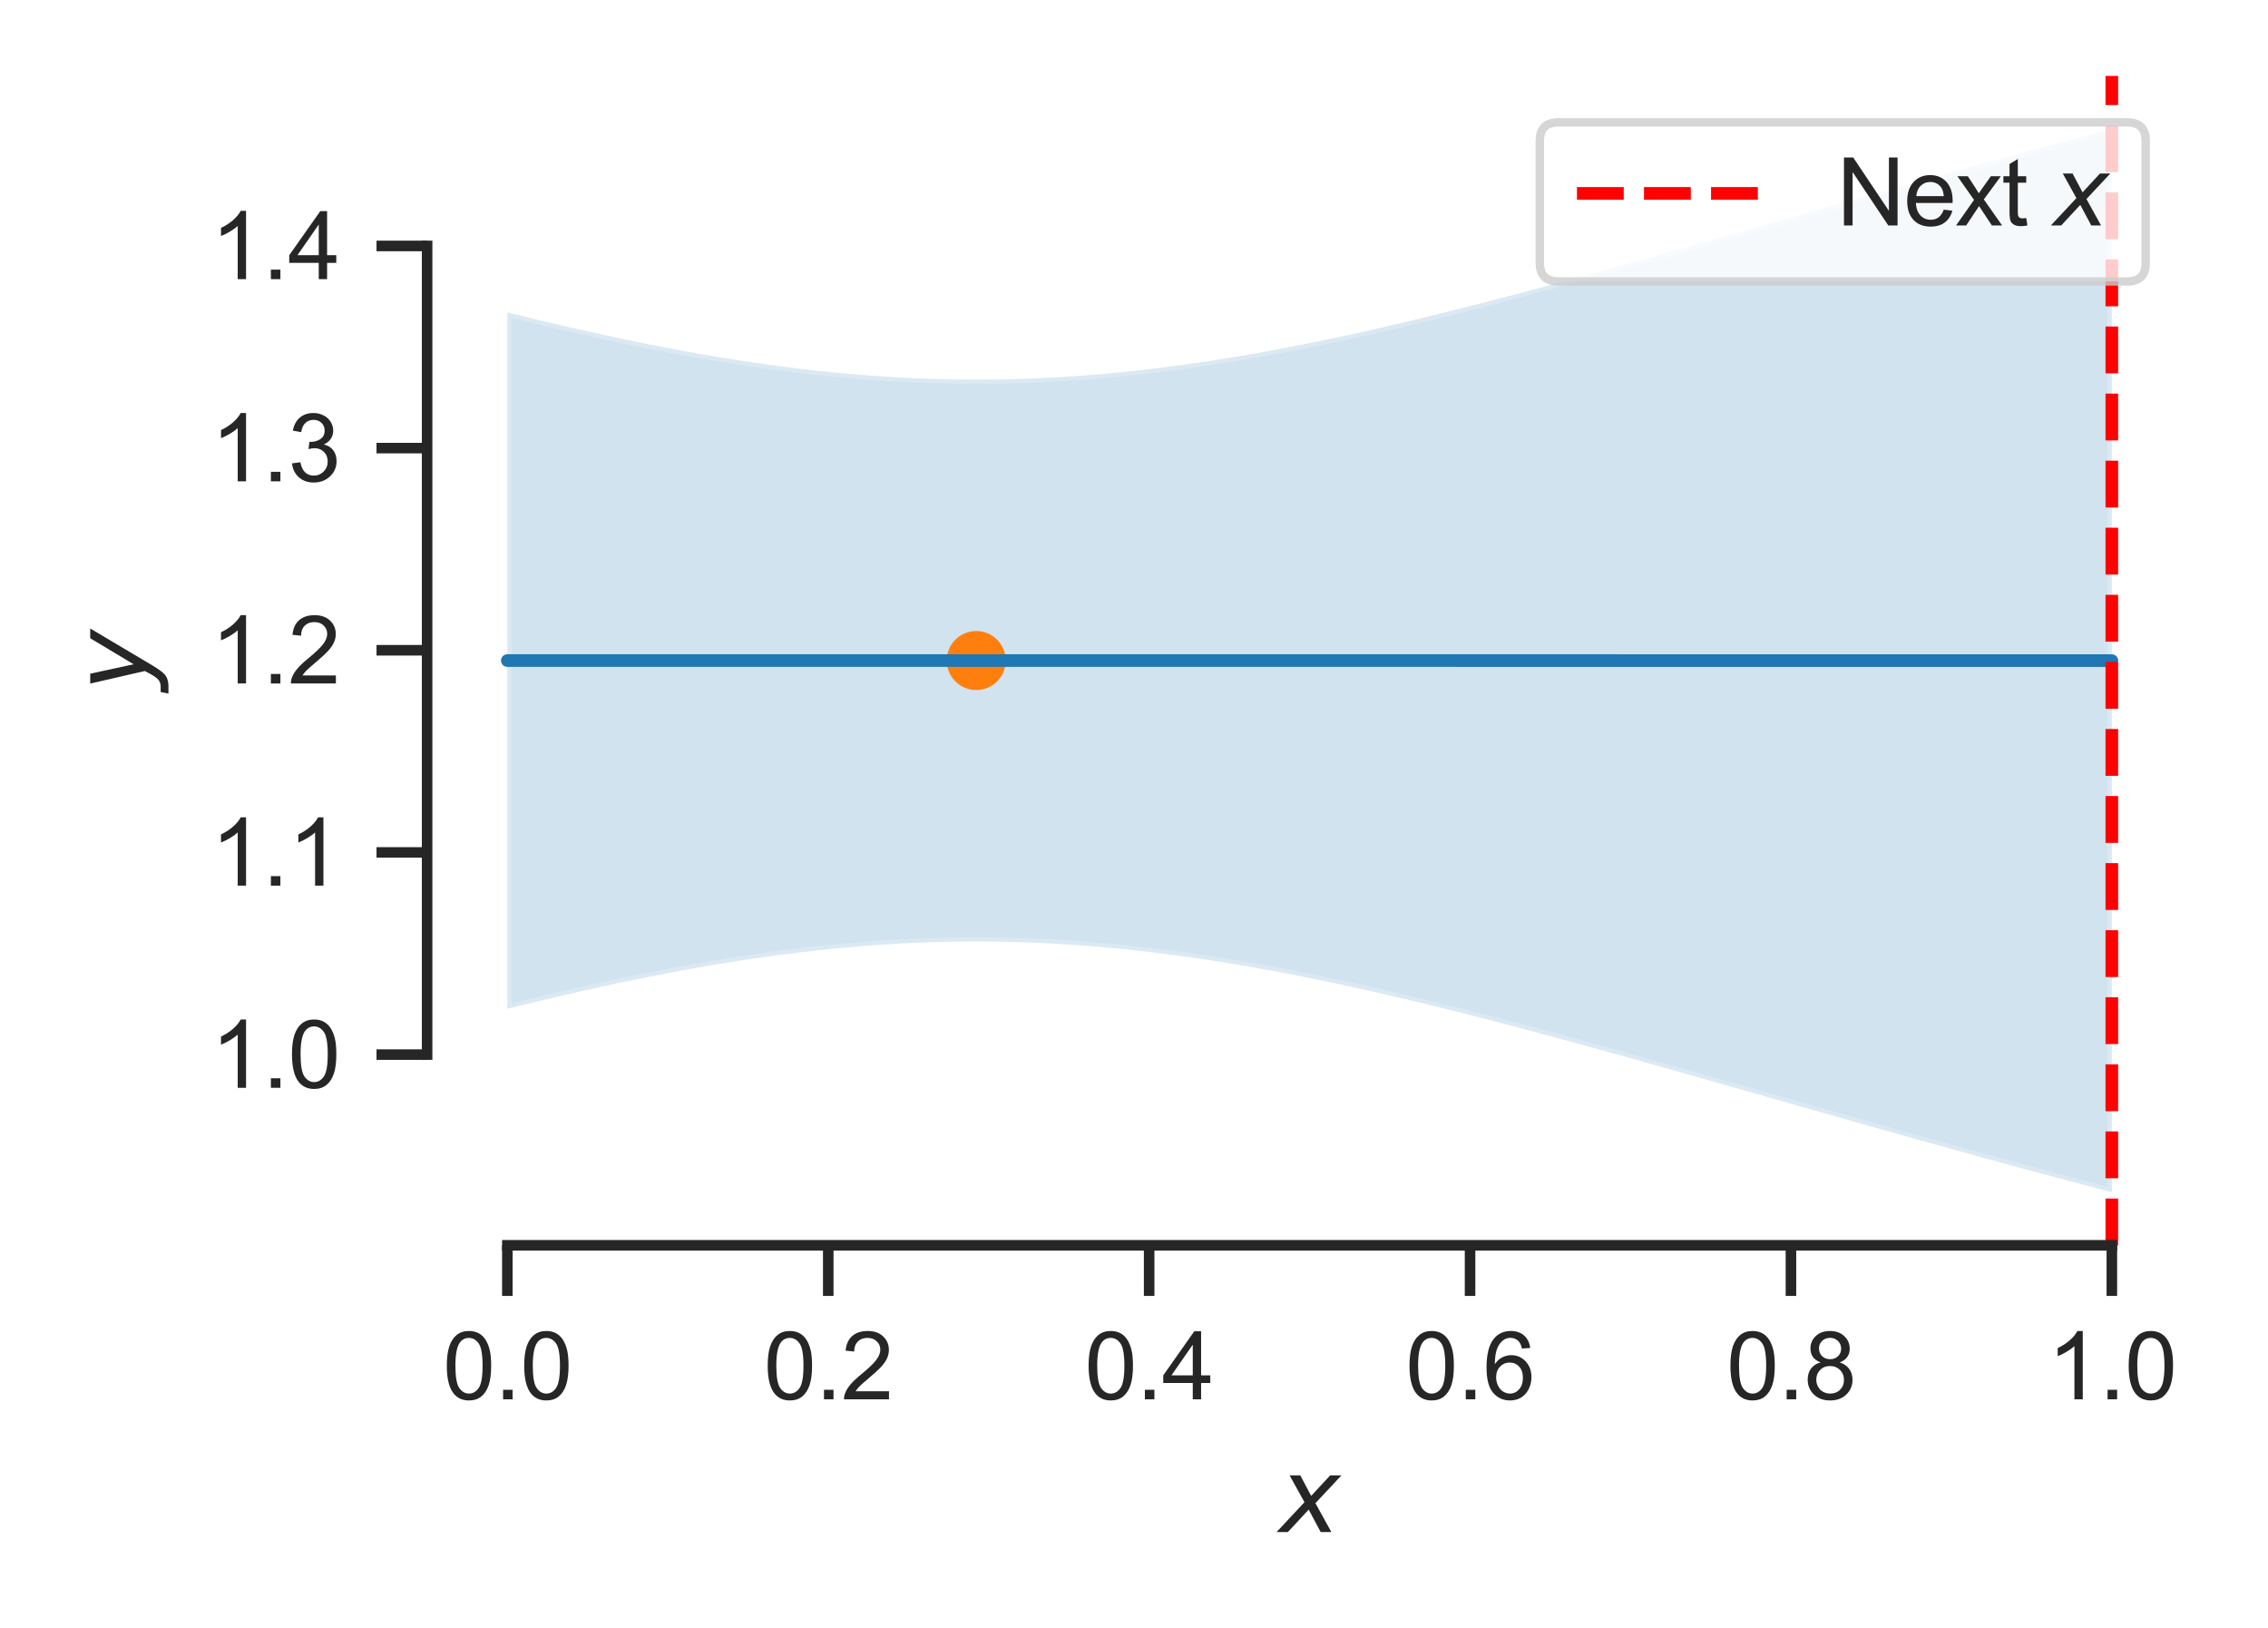 <?xml version="1.0" encoding="utf-8" standalone="no"?>
<!DOCTYPE svg PUBLIC "-//W3C//DTD SVG 1.1//EN"
  "http://www.w3.org/Graphics/SVG/1.1/DTD/svg11.dtd">
<svg xmlns:xlink="http://www.w3.org/1999/xlink" width="215.112pt" height="154.407pt" viewBox="0 0 215.112 154.407" xmlns="http://www.w3.org/2000/svg" version="1.1">
 <defs>
  <style type="text/css">*{stroke-linejoin: round; stroke-linecap: butt}</style>
 </defs>
 <g id="figure_1">
  <g id="patch_1">
   <path d="M 0 154.407 
L 215.112 154.407 
L 215.112 0 
L 0 0 
z
" style="fill: #ffffff"/>
  </g>
  <g id="axes_1">
   <g id="patch_2">
    <path d="M 40.511 118.08 
L 207.911 118.08 
L 207.911 7.2 
L 40.511 7.2 
z
" style="fill: #ffffff"/>
   </g>
   <g id="matplotlib.axis_1">
    <g id="xtick_1">
     <g id="line2d_1">
      <defs>
       <path id="m073d9b9911" d="M 0 0 
L 0 4.8 
" style="stroke: #262626"/>
      </defs>
      <g>
       <use xlink:href="#m073d9b9911" x="48.121" y="118.08" style="fill: #262626; stroke: #262626"/>
      </g>
     </g>
     <g id="text_1">
      <!-- 0.0 -->
      <g style="fill: #262626" transform="translate(42.005 132.679) scale(0.088 -0.088)">
       <defs>
        <path id="ArialMT-30" d="M 266 2259 
Q 266 3072 433 3567 
Q 600 4063 929 4331 
Q 1259 4600 1759 4600 
Q 2128 4600 2406 4451 
Q 2684 4303 2865 4023 
Q 3047 3744 3150 3342 
Q 3253 2941 3253 2259 
Q 3253 1453 3087 958 
Q 2922 463 2592 192 
Q 2263 -78 1759 -78 
Q 1097 -78 719 397 
Q 266 969 266 2259 
z
M 844 2259 
Q 844 1131 1108 757 
Q 1372 384 1759 384 
Q 2147 384 2411 759 
Q 2675 1134 2675 2259 
Q 2675 3391 2411 3762 
Q 2147 4134 1753 4134 
Q 1366 4134 1134 3806 
Q 844 3388 844 2259 
z
" transform="scale(0.016)"/>
        <path id="ArialMT-2e" d="M 581 0 
L 581 641 
L 1222 641 
L 1222 0 
L 581 0 
z
" transform="scale(0.016)"/>
       </defs>
       <use xlink:href="#ArialMT-30"/>
       <use xlink:href="#ArialMT-2e" x="55.615"/>
       <use xlink:href="#ArialMT-30" x="83.398"/>
      </g>
     </g>
    </g>
    <g id="xtick_2">
     <g id="line2d_2">
      <g>
       <use xlink:href="#m073d9b9911" x="78.557" y="118.08" style="fill: #262626; stroke: #262626"/>
      </g>
     </g>
     <g id="text_2">
      <!-- 0.2 -->
      <g style="fill: #262626" transform="translate(72.441 132.679) scale(0.088 -0.088)">
       <defs>
        <path id="ArialMT-32" d="M 3222 541 
L 3222 0 
L 194 0 
Q 188 203 259 391 
Q 375 700 629 1000 
Q 884 1300 1366 1694 
Q 2113 2306 2375 2664 
Q 2638 3022 2638 3341 
Q 2638 3675 2398 3904 
Q 2159 4134 1775 4134 
Q 1369 4134 1125 3890 
Q 881 3647 878 3216 
L 300 3275 
Q 359 3922 746 4261 
Q 1134 4600 1788 4600 
Q 2447 4600 2831 4234 
Q 3216 3869 3216 3328 
Q 3216 3053 3103 2787 
Q 2991 2522 2730 2228 
Q 2469 1934 1863 1422 
Q 1356 997 1212 845 
Q 1069 694 975 541 
L 3222 541 
z
" transform="scale(0.016)"/>
       </defs>
       <use xlink:href="#ArialMT-30"/>
       <use xlink:href="#ArialMT-2e" x="55.615"/>
       <use xlink:href="#ArialMT-32" x="83.398"/>
      </g>
     </g>
    </g>
    <g id="xtick_3">
     <g id="line2d_3">
      <g>
       <use xlink:href="#m073d9b9911" x="108.993" y="118.08" style="fill: #262626; stroke: #262626"/>
      </g>
     </g>
     <g id="text_3">
      <!-- 0.4 -->
      <g style="fill: #262626" transform="translate(102.877 132.679) scale(0.088 -0.088)">
       <defs>
        <path id="ArialMT-34" d="M 2069 0 
L 2069 1097 
L 81 1097 
L 81 1613 
L 2172 4581 
L 2631 4581 
L 2631 1613 
L 3250 1613 
L 3250 1097 
L 2631 1097 
L 2631 0 
L 2069 0 
z
M 2069 1613 
L 2069 3678 
L 634 1613 
L 2069 1613 
z
" transform="scale(0.016)"/>
       </defs>
       <use xlink:href="#ArialMT-30"/>
       <use xlink:href="#ArialMT-2e" x="55.615"/>
       <use xlink:href="#ArialMT-34" x="83.398"/>
      </g>
     </g>
    </g>
    <g id="xtick_4">
     <g id="line2d_4">
      <g>
       <use xlink:href="#m073d9b9911" x="139.43" y="118.08" style="fill: #262626; stroke: #262626"/>
      </g>
     </g>
     <g id="text_4">
      <!-- 0.6 -->
      <g style="fill: #262626" transform="translate(133.314 132.679) scale(0.088 -0.088)">
       <defs>
        <path id="ArialMT-36" d="M 3184 3459 
L 2625 3416 
Q 2550 3747 2413 3897 
Q 2184 4138 1850 4138 
Q 1581 4138 1378 3988 
Q 1113 3794 959 3422 
Q 806 3050 800 2363 
Q 1003 2672 1297 2822 
Q 1591 2972 1913 2972 
Q 2475 2972 2870 2558 
Q 3266 2144 3266 1488 
Q 3266 1056 3080 686 
Q 2894 316 2569 119 
Q 2244 -78 1831 -78 
Q 1128 -78 684 439 
Q 241 956 241 2144 
Q 241 3472 731 4075 
Q 1159 4600 1884 4600 
Q 2425 4600 2770 4297 
Q 3116 3994 3184 3459 
z
M 888 1484 
Q 888 1194 1011 928 
Q 1134 663 1356 523 
Q 1578 384 1822 384 
Q 2178 384 2434 671 
Q 2691 959 2691 1453 
Q 2691 1928 2437 2201 
Q 2184 2475 1800 2475 
Q 1419 2475 1153 2201 
Q 888 1928 888 1484 
z
" transform="scale(0.016)"/>
       </defs>
       <use xlink:href="#ArialMT-30"/>
       <use xlink:href="#ArialMT-2e" x="55.615"/>
       <use xlink:href="#ArialMT-36" x="83.398"/>
      </g>
     </g>
    </g>
    <g id="xtick_5">
     <g id="line2d_5">
      <g>
       <use xlink:href="#m073d9b9911" x="169.866" y="118.08" style="fill: #262626; stroke: #262626"/>
      </g>
     </g>
     <g id="text_5">
      <!-- 0.8 -->
      <g style="fill: #262626" transform="translate(163.75 132.679) scale(0.088 -0.088)">
       <defs>
        <path id="ArialMT-38" d="M 1131 2484 
Q 781 2613 612 2850 
Q 444 3088 444 3419 
Q 444 3919 803 4259 
Q 1163 4600 1759 4600 
Q 2359 4600 2725 4251 
Q 3091 3903 3091 3403 
Q 3091 3084 2923 2848 
Q 2756 2613 2416 2484 
Q 2838 2347 3058 2040 
Q 3278 1734 3278 1309 
Q 3278 722 2862 322 
Q 2447 -78 1769 -78 
Q 1091 -78 675 323 
Q 259 725 259 1325 
Q 259 1772 486 2073 
Q 713 2375 1131 2484 
z
M 1019 3438 
Q 1019 3113 1228 2906 
Q 1438 2700 1772 2700 
Q 2097 2700 2305 2904 
Q 2513 3109 2513 3406 
Q 2513 3716 2298 3927 
Q 2084 4138 1766 4138 
Q 1444 4138 1231 3931 
Q 1019 3725 1019 3438 
z
M 838 1322 
Q 838 1081 952 856 
Q 1066 631 1291 507 
Q 1516 384 1775 384 
Q 2178 384 2440 643 
Q 2703 903 2703 1303 
Q 2703 1709 2433 1975 
Q 2163 2241 1756 2241 
Q 1359 2241 1098 1978 
Q 838 1716 838 1322 
z
" transform="scale(0.016)"/>
       </defs>
       <use xlink:href="#ArialMT-30"/>
       <use xlink:href="#ArialMT-2e" x="55.615"/>
       <use xlink:href="#ArialMT-38" x="83.398"/>
      </g>
     </g>
    </g>
    <g id="xtick_6">
     <g id="line2d_6">
      <g>
       <use xlink:href="#m073d9b9911" x="200.302" y="118.08" style="fill: #262626; stroke: #262626"/>
      </g>
     </g>
     <g id="text_6">
      <!-- 1.0 -->
      <g style="fill: #262626" transform="translate(194.186 132.679) scale(0.088 -0.088)">
       <defs>
        <path id="ArialMT-31" d="M 2384 0 
L 1822 0 
L 1822 3584 
Q 1619 3391 1289 3197 
Q 959 3003 697 2906 
L 697 3450 
Q 1169 3672 1522 3987 
Q 1875 4303 2022 4600 
L 2384 4600 
L 2384 0 
z
" transform="scale(0.016)"/>
       </defs>
       <use xlink:href="#ArialMT-31"/>
       <use xlink:href="#ArialMT-2e" x="55.615"/>
       <use xlink:href="#ArialMT-30" x="83.398"/>
      </g>
     </g>
    </g>
    <g id="text_7">
     <!-- $x$ -->
     <g style="fill: #262626" transform="translate(121.332 145.299) scale(0.096 -0.096)">
      <defs>
       <path id="DejaVuSans-Oblique-78" d="M 3841 3500 
L 2234 1784 
L 3219 0 
L 2559 0 
L 1819 1388 
L 531 0 
L -166 0 
L 1556 1844 
L 641 3500 
L 1300 3500 
L 1972 2234 
L 3144 3500 
L 3841 3500 
z
" transform="scale(0.016)"/>
      </defs>
      <use xlink:href="#DejaVuSans-Oblique-78" transform="translate(0 0.312)"/>
     </g>
    </g>
   </g>
   <g id="matplotlib.axis_2">
    <g id="ytick_1">
     <g id="line2d_7">
      <defs>
       <path id="mb0001aa874" d="M 0 0 
L -4.8 0 
" style="stroke: #262626"/>
      </defs>
      <g>
       <use xlink:href="#mb0001aa874" x="40.511" y="99.994" style="fill: #262626; stroke: #262626"/>
      </g>
     </g>
     <g id="text_8">
      <!-- 1.0 -->
      <g style="fill: #262626" transform="translate(19.98 103.143) scale(0.088 -0.088)">
       <use xlink:href="#ArialMT-31"/>
       <use xlink:href="#ArialMT-2e" x="55.615"/>
       <use xlink:href="#ArialMT-30" x="83.398"/>
      </g>
     </g>
    </g>
    <g id="ytick_2">
     <g id="line2d_8">
      <g>
       <use xlink:href="#mb0001aa874" x="40.511" y="80.825" style="fill: #262626; stroke: #262626"/>
      </g>
     </g>
     <g id="text_9">
      <!-- 1.1 -->
      <g style="fill: #262626" transform="translate(19.98 83.975) scale(0.088 -0.088)">
       <use xlink:href="#ArialMT-31"/>
       <use xlink:href="#ArialMT-2e" x="55.615"/>
       <use xlink:href="#ArialMT-31" x="83.398"/>
      </g>
     </g>
    </g>
    <g id="ytick_3">
     <g id="line2d_9">
      <g>
       <use xlink:href="#mb0001aa874" x="40.511" y="61.657" style="fill: #262626; stroke: #262626"/>
      </g>
     </g>
     <g id="text_10">
      <!-- 1.2 -->
      <g style="fill: #262626" transform="translate(19.98 64.806) scale(0.088 -0.088)">
       <use xlink:href="#ArialMT-31"/>
       <use xlink:href="#ArialMT-2e" x="55.615"/>
       <use xlink:href="#ArialMT-32" x="83.398"/>
      </g>
     </g>
    </g>
    <g id="ytick_4">
     <g id="line2d_10">
      <g>
       <use xlink:href="#mb0001aa874" x="40.511" y="42.488" style="fill: #262626; stroke: #262626"/>
      </g>
     </g>
     <g id="text_11">
      <!-- 1.3 -->
      <g style="fill: #262626" transform="translate(19.98 45.638) scale(0.088 -0.088)">
       <defs>
        <path id="ArialMT-33" d="M 269 1209 
L 831 1284 
Q 928 806 1161 595 
Q 1394 384 1728 384 
Q 2125 384 2398 659 
Q 2672 934 2672 1341 
Q 2672 1728 2419 1979 
Q 2166 2231 1775 2231 
Q 1616 2231 1378 2169 
L 1441 2663 
Q 1497 2656 1531 2656 
Q 1891 2656 2178 2843 
Q 2466 3031 2466 3422 
Q 2466 3731 2256 3934 
Q 2047 4138 1716 4138 
Q 1388 4138 1169 3931 
Q 950 3725 888 3313 
L 325 3413 
Q 428 3978 793 4289 
Q 1159 4600 1703 4600 
Q 2078 4600 2393 4439 
Q 2709 4278 2876 4000 
Q 3044 3722 3044 3409 
Q 3044 3113 2884 2869 
Q 2725 2625 2413 2481 
Q 2819 2388 3044 2092 
Q 3269 1797 3269 1353 
Q 3269 753 2831 336 
Q 2394 -81 1725 -81 
Q 1122 -81 723 278 
Q 325 638 269 1209 
z
" transform="scale(0.016)"/>
       </defs>
       <use xlink:href="#ArialMT-31"/>
       <use xlink:href="#ArialMT-2e" x="55.615"/>
       <use xlink:href="#ArialMT-33" x="83.398"/>
      </g>
     </g>
    </g>
    <g id="ytick_5">
     <g id="line2d_11">
      <g>
       <use xlink:href="#mb0001aa874" x="40.511" y="23.32" style="fill: #262626; stroke: #262626"/>
      </g>
     </g>
     <g id="text_12">
      <!-- 1.4 -->
      <g style="fill: #262626" transform="translate(19.98 26.469) scale(0.088 -0.088)">
       <use xlink:href="#ArialMT-31"/>
       <use xlink:href="#ArialMT-2e" x="55.615"/>
       <use xlink:href="#ArialMT-34" x="83.398"/>
      </g>
     </g>
    </g>
    <g id="text_13">
     <!-- $y$ -->
     <g style="fill: #262626" transform="translate(13.963 65.52) rotate(-90) scale(0.096 -0.096)">
      <defs>
       <path id="DejaVuSans-Oblique-79" d="M 1588 -325 
Q 1188 -997 936 -1164 
Q 684 -1331 294 -1331 
L -159 -1331 
L -63 -850 
L 269 -850 
Q 509 -850 678 -719 
Q 847 -588 1056 -206 
L 1234 128 
L 459 3500 
L 1069 3500 
L 1650 819 
L 3256 3500 
L 3859 3500 
L 1588 -325 
z
" transform="scale(0.016)"/>
      </defs>
      <use xlink:href="#DejaVuSans-Oblique-79" transform="translate(0 0.312)"/>
     </g>
    </g>
   </g>
   <g id="PolyCollection_1">
    <defs>
     <path id="m4211fe5e21" d="M 48.121 -124.787 
L 48.121 -58.759 
L 49.658 -59.137 
L 51.195 -59.508 
L 52.732 -59.872 
L 54.269 -60.227 
L 55.807 -60.575 
L 57.344 -60.913 
L 58.881 -61.242 
L 60.418 -61.561 
L 61.955 -61.87 
L 63.492 -62.168 
L 65.03 -62.454 
L 66.567 -62.729 
L 68.104 -62.991 
L 69.641 -63.24 
L 71.178 -63.476 
L 72.716 -63.697 
L 74.253 -63.905 
L 75.79 -64.097 
L 77.327 -64.275 
L 78.864 -64.436 
L 80.402 -64.582 
L 81.939 -64.711 
L 83.476 -64.823 
L 85.013 -64.919 
L 86.55 -64.997 
L 88.088 -65.057 
L 89.625 -65.101 
L 91.162 -65.126 
L 92.699 -65.134 
L 94.236 -65.124 
L 95.773 -65.096 
L 97.311 -65.05 
L 98.848 -64.987 
L 100.385 -64.906 
L 101.922 -64.809 
L 103.459 -64.694 
L 104.997 -64.562 
L 106.534 -64.415 
L 108.071 -64.251 
L 109.608 -64.071 
L 111.145 -63.877 
L 112.683 -63.667 
L 114.22 -63.444 
L 115.757 -63.206 
L 117.294 -62.955 
L 118.831 -62.691 
L 120.369 -62.415 
L 121.906 -62.127 
L 123.443 -61.828 
L 124.98 -61.517 
L 126.517 -61.197 
L 128.054 -60.866 
L 129.592 -60.527 
L 131.129 -60.178 
L 132.666 -59.821 
L 134.203 -59.457 
L 135.74 -59.084 
L 137.278 -58.705 
L 138.815 -58.32 
L 140.352 -57.928 
L 141.889 -57.531 
L 143.426 -57.129 
L 144.964 -56.722 
L 146.501 -56.31 
L 148.038 -55.895 
L 149.575 -55.476 
L 151.112 -55.053 
L 152.65 -54.628 
L 154.187 -54.2 
L 155.724 -53.77 
L 157.261 -53.337 
L 158.798 -52.903 
L 160.335 -52.468 
L 161.873 -52.031 
L 163.41 -51.594 
L 164.947 -51.156 
L 166.484 -50.718 
L 168.021 -50.279 
L 169.559 -49.84 
L 171.096 -49.402 
L 172.633 -48.965 
L 174.17 -48.528 
L 175.707 -48.092 
L 177.245 -47.657 
L 178.782 -47.223 
L 180.319 -46.791 
L 181.856 -46.36 
L 183.393 -45.931 
L 184.931 -45.504 
L 186.468 -45.079 
L 188.005 -44.656 
L 189.542 -44.236 
L 191.079 -43.818 
L 192.616 -43.402 
L 194.154 -42.99 
L 195.691 -42.58 
L 197.228 -42.173 
L 198.765 -41.768 
L 200.302 -41.367 
L 200.302 -142.167 
L 200.302 -142.167 
L 198.765 -141.767 
L 197.228 -141.363 
L 195.691 -140.956 
L 194.154 -140.547 
L 192.616 -140.134 
L 191.079 -139.719 
L 189.542 -139.301 
L 188.005 -138.881 
L 186.468 -138.459 
L 184.931 -138.034 
L 183.393 -137.607 
L 181.856 -137.179 
L 180.319 -136.748 
L 178.782 -136.316 
L 177.245 -135.883 
L 175.707 -135.448 
L 174.17 -135.013 
L 172.633 -134.576 
L 171.096 -134.139 
L 169.559 -133.701 
L 168.021 -133.262 
L 166.484 -132.824 
L 164.947 -132.386 
L 163.41 -131.948 
L 161.873 -131.511 
L 160.335 -131.075 
L 158.798 -130.64 
L 157.261 -130.206 
L 155.724 -129.774 
L 154.187 -129.344 
L 152.65 -128.916 
L 151.112 -128.491 
L 149.575 -128.068 
L 148.038 -127.65 
L 146.501 -127.234 
L 144.964 -126.823 
L 143.426 -126.416 
L 141.889 -126.014 
L 140.352 -125.617 
L 138.815 -125.226 
L 137.278 -124.84 
L 135.74 -124.462 
L 134.203 -124.09 
L 132.666 -123.725 
L 131.129 -123.368 
L 129.592 -123.02 
L 128.054 -122.68 
L 126.517 -122.35 
L 124.98 -122.03 
L 123.443 -121.72 
L 121.906 -121.42 
L 120.369 -121.132 
L 118.831 -120.856 
L 117.294 -120.593 
L 115.757 -120.342 
L 114.22 -120.104 
L 112.683 -119.881 
L 111.145 -119.671 
L 109.608 -119.477 
L 108.071 -119.297 
L 106.534 -119.134 
L 104.997 -118.986 
L 103.459 -118.855 
L 101.922 -118.74 
L 100.385 -118.642 
L 98.848 -118.562 
L 97.311 -118.498 
L 95.773 -118.453 
L 94.236 -118.425 
L 92.699 -118.415 
L 91.162 -118.423 
L 89.625 -118.448 
L 88.088 -118.491 
L 86.55 -118.552 
L 85.013 -118.63 
L 83.476 -118.725 
L 81.939 -118.838 
L 80.402 -118.967 
L 78.864 -119.112 
L 77.327 -119.274 
L 75.79 -119.451 
L 74.253 -119.643 
L 72.716 -119.851 
L 71.178 -120.072 
L 69.641 -120.308 
L 68.104 -120.557 
L 66.567 -120.819 
L 65.03 -121.093 
L 63.492 -121.379 
L 61.955 -121.677 
L 60.418 -121.986 
L 58.881 -122.305 
L 57.344 -122.634 
L 55.807 -122.972 
L 54.269 -123.319 
L 52.732 -123.675 
L 51.195 -124.038 
L 49.658 -124.409 
L 48.121 -124.787 
z
" style="stroke: #ffffff; stroke-opacity: 0.2; stroke-width: 0.8"/>
    </defs>
    <g clip-path="url(#pf42da0d1a2)">
     <use xlink:href="#m4211fe5e21" x="0" y="154.407" style="fill: #1f77b4; fill-opacity: 0.2; stroke: #ffffff; stroke-opacity: 0.2; stroke-width: 0.8"/>
    </g>
   </g>
   <g id="PathCollection_1">
    <defs>
     <path id="meee9f0eaa3" d="M 0 2.4 
C 0.636 2.4 1.247 2.147 1.697 1.697 
C 2.147 1.247 2.4 0.636 2.4 0 
C 2.4 -0.636 2.147 -1.247 1.697 -1.697 
C 1.247 -2.147 0.636 -2.4 0 -2.4 
C -0.636 -2.4 -1.247 -2.147 -1.697 -1.697 
C -2.147 -1.247 -2.4 -0.636 -2.4 0 
C -2.4 0.636 -2.147 1.247 -1.697 1.697 
C -1.247 2.147 -0.636 2.4 0 2.4 
z
" style="stroke: #ff7f0e; stroke-width: 0.8"/>
    </defs>
    <g clip-path="url(#pf42da0d1a2)">
     <use xlink:href="#meee9f0eaa3" x="92.592" y="62.631" style="fill: #ff7f0e; stroke: #ff7f0e; stroke-width: 0.8"/>
    </g>
   </g>
   <g id="line2d_12">
    <path d="M 48.121 62.634 
L 49.658 62.634 
L 51.195 62.634 
L 52.732 62.634 
L 54.269 62.634 
L 55.807 62.634 
L 57.344 62.634 
L 58.881 62.634 
L 60.418 62.634 
L 61.955 62.634 
L 63.492 62.634 
L 65.03 62.634 
L 66.567 62.634 
L 68.104 62.634 
L 69.641 62.633 
L 71.178 62.633 
L 72.716 62.633 
L 74.253 62.633 
L 75.79 62.633 
L 77.327 62.633 
L 78.864 62.633 
L 80.402 62.633 
L 81.939 62.633 
L 83.476 62.633 
L 85.013 62.633 
L 86.55 62.633 
L 88.088 62.633 
L 89.625 62.633 
L 91.162 62.633 
L 92.699 62.633 
L 94.236 62.633 
L 95.773 62.633 
L 97.311 62.633 
L 98.848 62.633 
L 100.385 62.633 
L 101.922 62.633 
L 103.459 62.633 
L 104.997 62.633 
L 106.534 62.633 
L 108.071 62.633 
L 109.608 62.633 
L 111.145 62.633 
L 112.683 62.633 
L 114.22 62.633 
L 115.757 62.633 
L 117.294 62.634 
L 118.831 62.634 
L 120.369 62.634 
L 121.906 62.634 
L 123.443 62.634 
L 124.98 62.634 
L 126.517 62.634 
L 128.054 62.634 
L 129.592 62.634 
L 131.129 62.634 
L 132.666 62.634 
L 134.203 62.634 
L 135.74 62.634 
L 137.278 62.634 
L 138.815 62.635 
L 140.352 62.635 
L 141.889 62.635 
L 143.426 62.635 
L 144.964 62.635 
L 146.501 62.635 
L 148.038 62.635 
L 149.575 62.635 
L 151.112 62.635 
L 152.65 62.635 
L 154.187 62.636 
L 155.724 62.636 
L 157.261 62.636 
L 158.798 62.636 
L 160.335 62.636 
L 161.873 62.636 
L 163.41 62.636 
L 164.947 62.636 
L 166.484 62.637 
L 168.021 62.637 
L 169.559 62.637 
L 171.096 62.637 
L 172.633 62.637 
L 174.17 62.637 
L 175.707 62.637 
L 177.245 62.638 
L 178.782 62.638 
L 180.319 62.638 
L 181.856 62.638 
L 183.393 62.638 
L 184.931 62.638 
L 186.468 62.638 
L 188.005 62.639 
L 189.542 62.639 
L 191.079 62.639 
L 192.616 62.639 
L 194.154 62.639 
L 195.691 62.639 
L 197.228 62.64 
L 198.765 62.64 
L 200.302 62.64 
" clip-path="url(#pf42da0d1a2)" style="fill: none; stroke: #1f77b4; stroke-width: 1.2; stroke-linecap: round"/>
   </g>
   <g id="line2d_13">
    <path d="M 200.299 118.08 
L 200.299 7.2 
" clip-path="url(#pf42da0d1a2)" style="fill: none; stroke-dasharray: 4.44,1.92; stroke-dashoffset: 0; stroke: #ff0000; stroke-width: 1.2"/>
   </g>
   <g id="patch_3">
    <path d="M 40.511 99.994 
L 40.511 23.32 
" style="fill: none; stroke: #262626; stroke-linejoin: miter; stroke-linecap: square"/>
   </g>
   <g id="patch_4">
    <path d="M 48.121 118.08 
L 200.302 118.08 
" style="fill: none; stroke: #262626; stroke-linejoin: miter; stroke-linecap: square"/>
   </g>
   <g id="legend_1">
    <g id="patch_5">
     <path d="M 147.808 26.688 
L 201.751 26.688 
Q 203.512 26.688 203.512 24.928 
L 203.512 13.36 
Q 203.512 11.6 201.751 11.6 
L 147.808 11.6 
Q 146.048 11.6 146.048 13.36 
L 146.048 24.928 
Q 146.048 26.688 147.808 26.688 
z
" style="fill: #ffffff; opacity: 0.8; stroke: #cccccc; stroke-width: 0.8; stroke-linejoin: miter"/>
    </g>
    <g id="line2d_14">
     <path d="M 149.567 18.339 
L 158.368 18.339 
L 167.167 18.339 
" style="fill: none; stroke-dasharray: 4.44,1.92; stroke-dashoffset: 0; stroke: #ff0000; stroke-width: 1.2"/>
    </g>
    <g id="text_14">
     <!-- Next $x$ -->
     <g style="fill: #262626" transform="translate(174.208 21.419) scale(0.088 -0.088)">
      <defs>
       <path id="ArialMT-4e" d="M 488 0 
L 488 4581 
L 1109 4581 
L 3516 984 
L 3516 4581 
L 4097 4581 
L 4097 0 
L 3475 0 
L 1069 3600 
L 1069 0 
L 488 0 
z
" transform="scale(0.016)"/>
       <path id="ArialMT-65" d="M 2694 1069 
L 3275 997 
Q 3138 488 2766 206 
Q 2394 -75 1816 -75 
Q 1088 -75 661 373 
Q 234 822 234 1631 
Q 234 2469 665 2931 
Q 1097 3394 1784 3394 
Q 2450 3394 2872 2941 
Q 3294 2488 3294 1666 
Q 3294 1616 3291 1516 
L 816 1516 
Q 847 969 1125 678 
Q 1403 388 1819 388 
Q 2128 388 2347 550 
Q 2566 713 2694 1069 
z
M 847 1978 
L 2700 1978 
Q 2663 2397 2488 2606 
Q 2219 2931 1791 2931 
Q 1403 2931 1139 2672 
Q 875 2413 847 1978 
z
" transform="scale(0.016)"/>
       <path id="ArialMT-78" d="M 47 0 
L 1259 1725 
L 138 3319 
L 841 3319 
L 1350 2541 
Q 1494 2319 1581 2169 
Q 1719 2375 1834 2534 
L 2394 3319 
L 3066 3319 
L 1919 1756 
L 3153 0 
L 2463 0 
L 1781 1031 
L 1600 1309 
L 728 0 
L 47 0 
z
" transform="scale(0.016)"/>
       <path id="ArialMT-74" d="M 1650 503 
L 1731 6 
Q 1494 -44 1306 -44 
Q 1000 -44 831 53 
Q 663 150 594 308 
Q 525 466 525 972 
L 525 2881 
L 113 2881 
L 113 3319 
L 525 3319 
L 525 4141 
L 1084 4478 
L 1084 3319 
L 1650 3319 
L 1650 2881 
L 1084 2881 
L 1084 941 
Q 1084 700 1114 631 
Q 1144 563 1211 522 
Q 1278 481 1403 481 
Q 1497 481 1650 503 
z
" transform="scale(0.016)"/>
       <path id="ArialMT-20" transform="scale(0.016)"/>
      </defs>
      <use xlink:href="#ArialMT-4e" transform="translate(0 0.422)"/>
      <use xlink:href="#ArialMT-65" transform="translate(72.217 0.422)"/>
      <use xlink:href="#ArialMT-78" transform="translate(127.832 0.422)"/>
      <use xlink:href="#ArialMT-74" transform="translate(177.832 0.422)"/>
      <use xlink:href="#ArialMT-20" transform="translate(205.615 0.422)"/>
      <use xlink:href="#DejaVuSans-Oblique-78" transform="translate(233.398 0.422)"/>
     </g>
    </g>
   </g>
  </g>
 </g>
 <defs>
  <clipPath id="pf42da0d1a2">
   <rect x="40.511" y="7.2" width="167.4" height="110.88"/>
  </clipPath>
 </defs>
</svg>